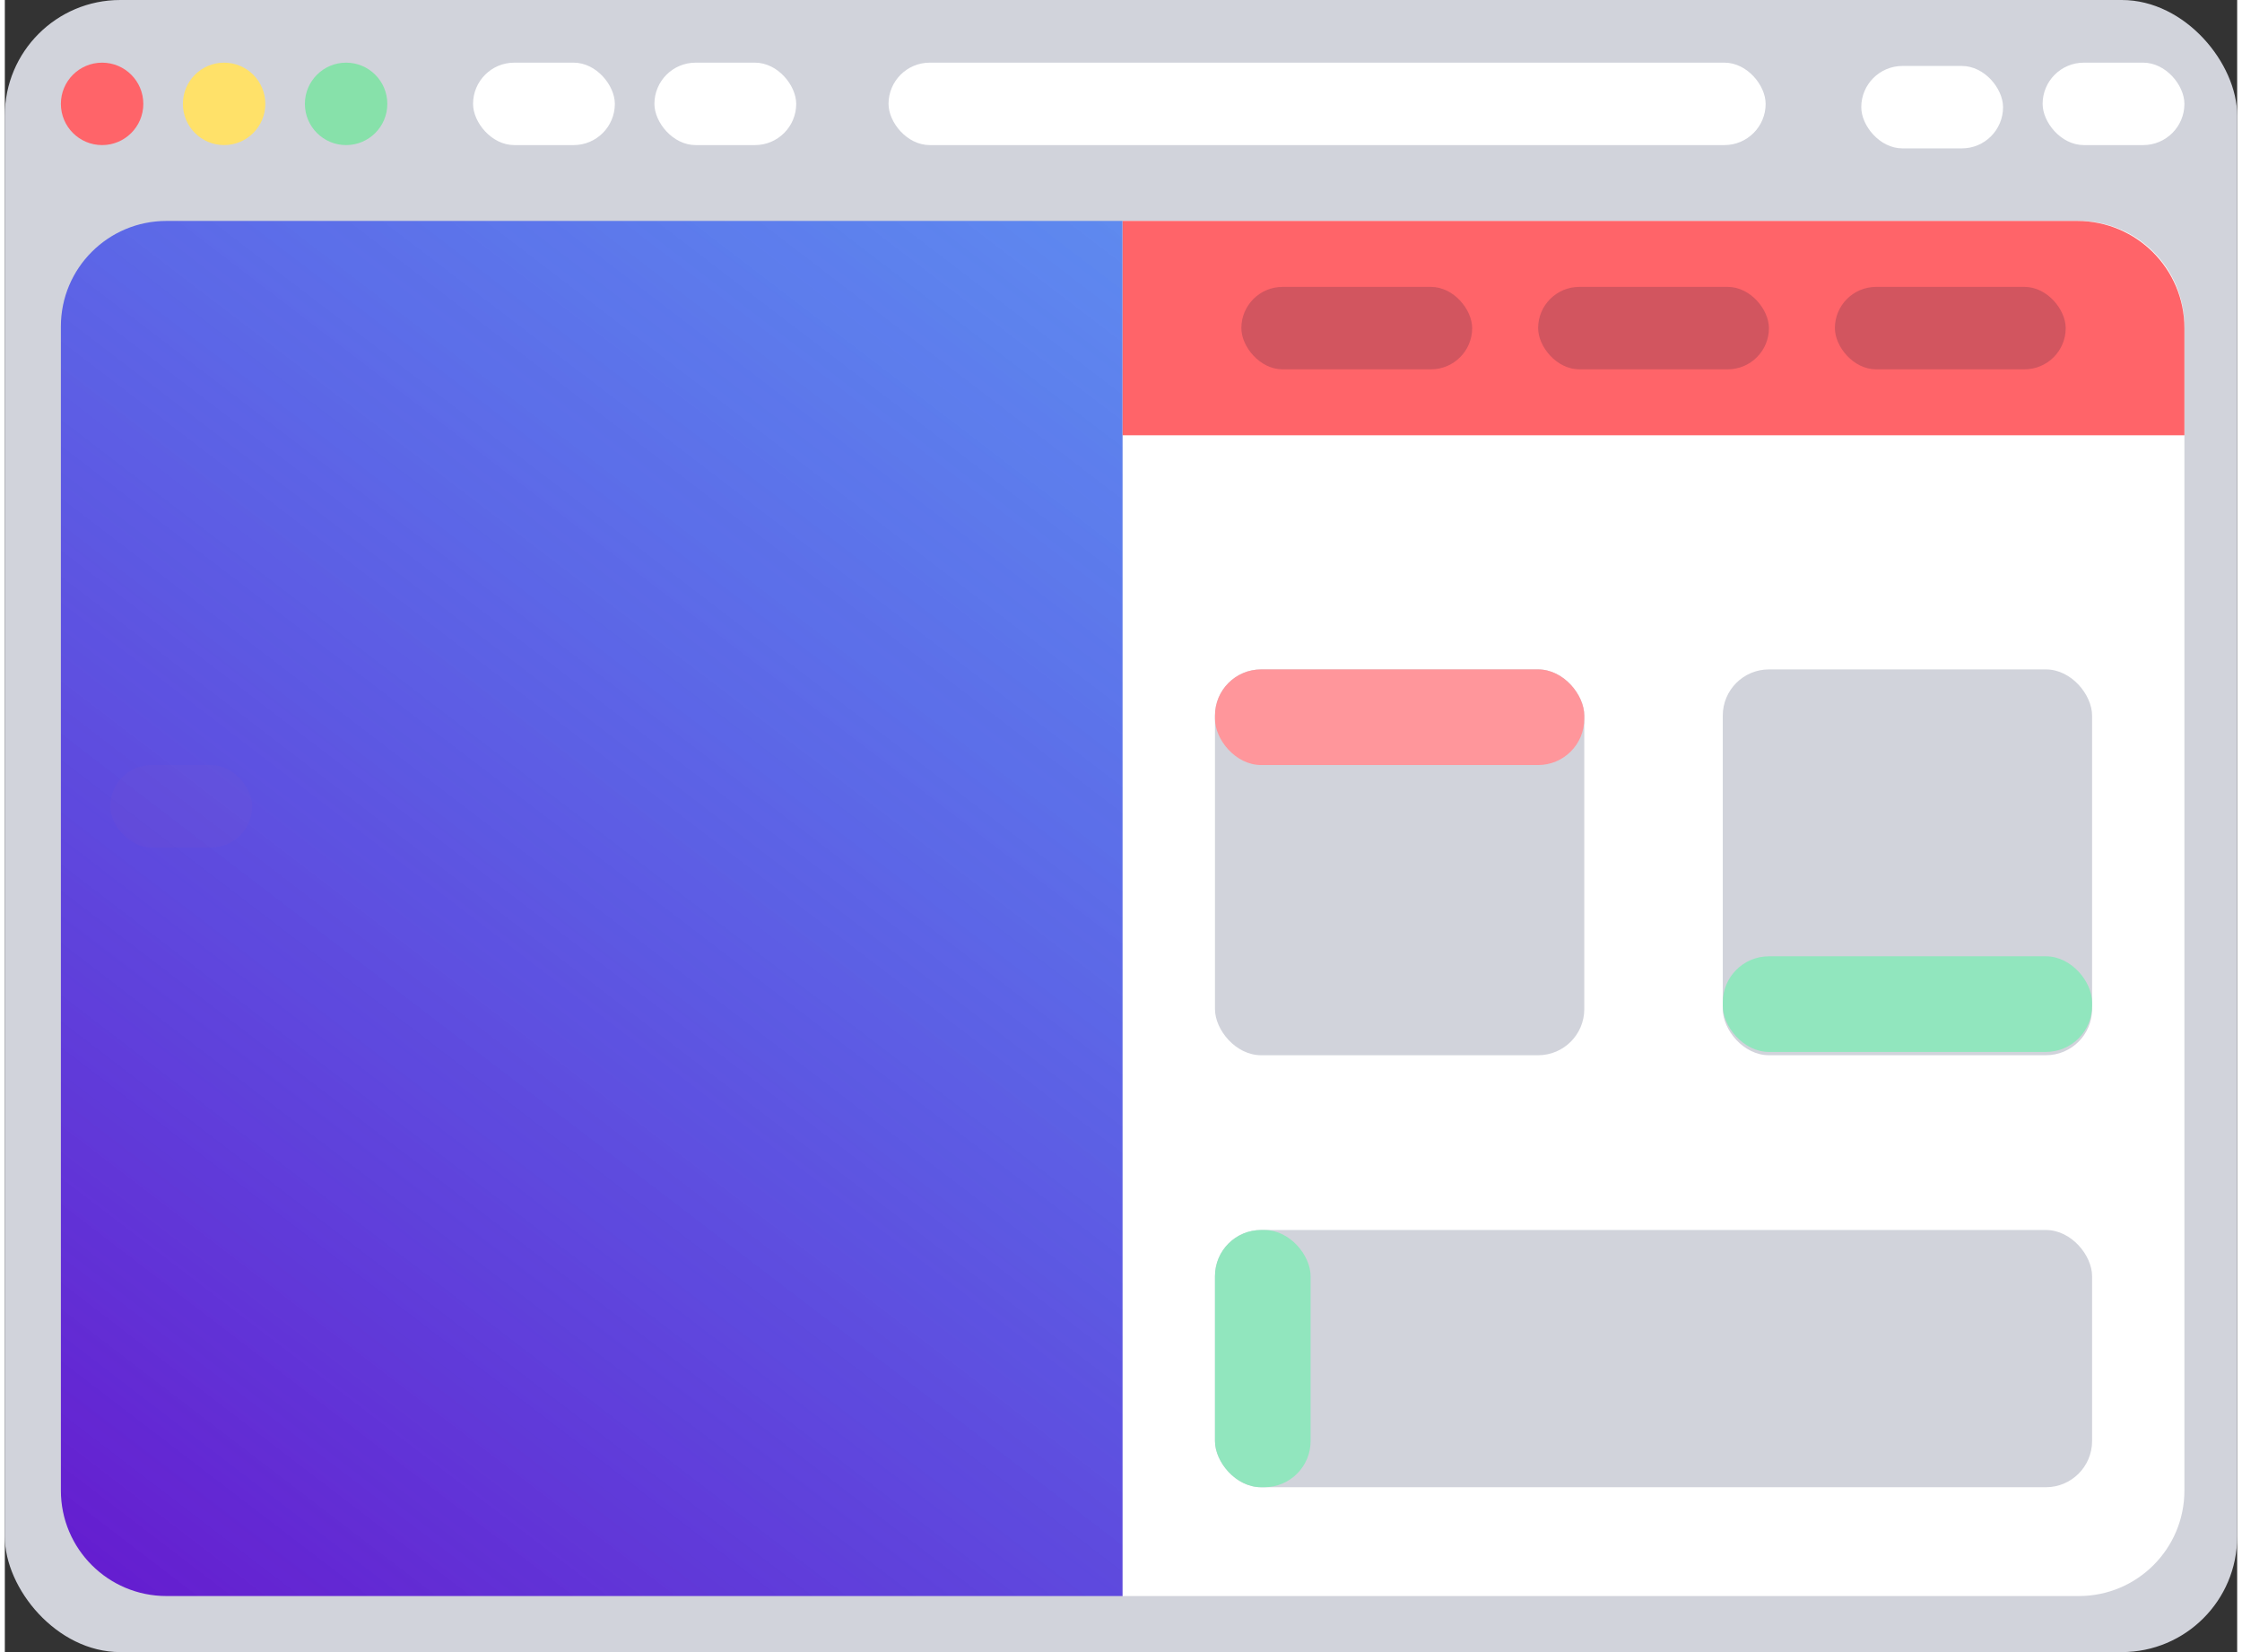 <svg class="ui-1" width="570" height="420" id="een514cnzrj1" xmlns="http://www.w3.org/2000/svg" xmlns:xlink="http://www.w3.org/1999/xlink" viewBox="0 0 677 501" shape-rendering="geometricPrecision" text-rendering="geometricPrecision"><rect x="0" y="0" width="677" height="501" fill="#333333" stroke="none"/><style><![CDATA[#een514cnzrj3-fill-0 {animation: een514cnzrj3-fill-0__c 19000ms linear infinite normal forwards}@keyframes een514cnzrj3-fill-0__c { 0% {stop-color: rgba(38,101,249,0.67)} 12.632% {stop-color: rgb(102,26,206)} 25.263% {stop-color: rgb(102,26,206)} 37.895% {stop-color: rgb(38,101,249)} 49.474% {stop-color: rgba(38,101,249,0.67)} 62.105% {stop-color: rgb(102,26,206)} 74.737% {stop-color: rgb(102,26,206)} 87.368% {stop-color: rgb(38,101,249)} 100% {stop-color: rgba(38,101,249,0.67)} }#een514cnzrj3-fill-1 {animation: een514cnzrj3-fill-1__c 19000ms linear infinite normal forwards}@keyframes een514cnzrj3-fill-1__c { 0% {stop-color: rgb(102,26,206)} 12.632% {stop-color: rgba(38,101,249,0.77)} 25.263% {stop-color: rgba(38,101,249,0.36)} 37.895% {stop-color: rgba(38,101,249,0.36)} 49.474% {stop-color: rgb(102,26,206)} 62.105% {stop-color: rgba(38,101,249,0.77)} 74.737% {stop-color: rgba(38,101,249,0.36)} 87.368% {stop-color: rgba(38,101,249,0.36)} 100% {stop-color: rgb(102,26,206)} }#een514cnzrj16 {animation: een514cnzrj16_c_o 19000ms linear infinite normal forwards}@keyframes een514cnzrj16_c_o { 0% {opacity: 0} 68.947% {opacity: 0;animation-timing-function: cubic-bezier(0.74,0.01,1,1)} 71.579% {opacity: 1;animation-timing-function: cubic-bezier(0.74,0.01,1,1)} 77.368% {opacity: 1;animation-timing-function: cubic-bezier(0,0,0.26,0.99)} 80% {opacity: 0} 100% {opacity: 0} }#een514cnzrj17 {animation: een514cnzrj17_c_o 19000ms linear infinite normal forwards}@keyframes een514cnzrj17_c_o { 0% {opacity: 0} 65.789% {opacity: 0;animation-timing-function: step-start} 67.895% {opacity: 1;animation-timing-function: step-start} 78.947% {opacity: 1;animation-timing-function: cubic-bezier(0.74,0.01,1,1)} 81.053% {opacity: 0} 100% {opacity: 0} }#een514cnzrj19 {animation: een514cnzrj19_c_o 19000ms linear infinite normal forwards}@keyframes een514cnzrj19_c_o { 0% {opacity: 0} 2.632% {opacity: 0;animation-timing-function: cubic-bezier(0.74,0.01,1,1)} 5.263% {opacity: 1;animation-timing-function: cubic-bezier(0.74,0.01,1,1)} 96.316% {opacity: 1;animation-timing-function: cubic-bezier(0,0,0.26,0.99)} 98.947% {opacity: 0} 100% {opacity: 0} }#een514cnzrj20 {animation: een514cnzrj20_c_o 19000ms linear infinite normal forwards}@keyframes een514cnzrj20_c_o { 0% {opacity: 0;animation-timing-function: step-start} 2.632% {opacity: 1;animation-timing-function: step-start} 97.895% {opacity: 1;animation-timing-function: cubic-bezier(0.74,0.01,1,1)} 100% {opacity: 0} }#een514cnzrj22 {animation: een514cnzrj22_c_o 19000ms linear infinite normal forwards}@keyframes een514cnzrj22_c_o { 0% {opacity: 0} 30% {opacity: 0;animation-timing-function: cubic-bezier(0.74,0.01,1,1)} 33.158% {opacity: 1;animation-timing-function: cubic-bezier(0.74,0.01,1,1)} 87.368% {opacity: 1;animation-timing-function: cubic-bezier(0,0,0.26,0.99)} 90.526% {opacity: 0} 100% {opacity: 0} }#een514cnzrj23 {animation: een514cnzrj23_c_o 19000ms linear infinite normal forwards}@keyframes een514cnzrj23_c_o { 0% {opacity: 0.03} 26.842% {opacity: 0.03;animation-timing-function: step-start} 28.947% {opacity: 1;animation-timing-function: step-start} 89.474% {opacity: 1;animation-timing-function: cubic-bezier(0.74,0.01,1,1)} 91.579% {opacity: 0.03} 100% {opacity: 0.03} }#een514cnzrj25 {animation: een514cnzrj25_c_o 19000ms linear infinite normal forwards}@keyframes een514cnzrj25_c_o { 0% {opacity: 0} 5.789% {opacity: 0;animation-timing-function: step-start} 8.421% {opacity: 1;animation-timing-function: step-start} 95.263% {opacity: 1;animation-timing-function: cubic-bezier(0.74,0.01,1,1)} 97.895% {opacity: 0} 100% {opacity: 0} }#een514cnzrj26 {animation: een514cnzrj26_c_o 19000ms linear infinite normal forwards}@keyframes een514cnzrj26_c_o { 0% {opacity: 0} 8.947% {opacity: 0;animation-timing-function: cubic-bezier(0.74,0.01,1,1)} 11.579% {opacity: 1;animation-timing-function: cubic-bezier(0.74,0.01,1,1)} 94.211% {opacity: 1;animation-timing-function: cubic-bezier(0,0,0.26,0.99)} 96.842% {opacity: 0} 100% {opacity: 0} }#een514cnzrj27 {animation: een514cnzrj27_c_o 19000ms linear infinite normal forwards}@keyframes een514cnzrj27_c_o { 0% {opacity: 0} 12.105% {opacity: 0;animation-timing-function: cubic-bezier(0.74,0.01,1,1)} 14.737% {opacity: 1;animation-timing-function: cubic-bezier(0.74,0.01,1,1)} 93.158% {opacity: 1;animation-timing-function: cubic-bezier(0,0,0.26,0.99)} 95.789% {opacity: 0} 100% {opacity: 0} }#een514cnzrj29 {animation: een514cnzrj29_c_o 19000ms linear infinite normal forwards}@keyframes een514cnzrj29_c_o { 0% {opacity: 0} 15.789% {opacity: 0;animation-timing-function: step-start} 18.421% {opacity: 1;animation-timing-function: step-start} 92.105% {opacity: 1;animation-timing-function: cubic-bezier(0.74,0.01,1,1)} 94.737% {opacity: 0} 100% {opacity: 0} }#een514cnzrj30 {animation: een514cnzrj30_c_o 19000ms linear infinite normal forwards}@keyframes een514cnzrj30_c_o { 0% {opacity: 0} 23.158% {opacity: 0;animation-timing-function: cubic-bezier(0.74,0.01,1,1)} 25.789% {opacity: 1;animation-timing-function: cubic-bezier(0.74,0.01,1,1)} 90% {opacity: 1;animation-timing-function: cubic-bezier(0,0,0.26,0.99)} 92.632% {opacity: 0} 100% {opacity: 0} }#een514cnzrj31 {animation: een514cnzrj31_c_o 19000ms linear infinite normal forwards}@keyframes een514cnzrj31_c_o { 0% {opacity: 0} 19.474% {opacity: 0;animation-timing-function: cubic-bezier(0.74,0.01,1,1)} 22.105% {opacity: 1;animation-timing-function: cubic-bezier(0.74,0.01,1,1)} 91.053% {opacity: 1;animation-timing-function: cubic-bezier(0,0,0.26,0.99)} 93.684% {opacity: 0} 100% {opacity: 0} }#een514cnzrj33 {animation: een514cnzrj33_c_o 19000ms linear infinite normal forwards}@keyframes een514cnzrj33_c_o { 0% {opacity: 0} 38.947% {opacity: 0;animation-timing-function: cubic-bezier(0.74,0.01,1,1)} 42.105% {opacity: 1;animation-timing-function: cubic-bezier(0.74,0.01,1,1)} 85.263% {opacity: 1;animation-timing-function: cubic-bezier(0,0,0.26,0.99)} 88.421% {opacity: 0} 100% {opacity: 0} }#een514cnzrj34 {animation: een514cnzrj34_c_o 19000ms linear infinite normal forwards}@keyframes een514cnzrj34_c_o { 0% {opacity: 0} 35.263% {opacity: 0;animation-timing-function: step-start} 37.895% {opacity: 1;animation-timing-function: step-start} 86.842% {opacity: 1;animation-timing-function: cubic-bezier(0.74,0.01,1,1)} 89.474% {opacity: 0} 100% {opacity: 0} }#een514cnzrj36 {animation: een514cnzrj36_c_o 19000ms linear infinite normal forwards}@keyframes een514cnzrj36_c_o { 0% {opacity: 0} 43.158% {opacity: 0;animation-timing-function: step-start} 45.789% {opacity: 1;animation-timing-function: step-start} 84.737% {opacity: 1;animation-timing-function: cubic-bezier(0.74,0.01,1,1)} 87.368% {opacity: 0} 100% {opacity: 0} }#een514cnzrj37 {animation: een514cnzrj37_c_o 19000ms linear infinite normal forwards}@keyframes een514cnzrj37_c_o { 0% {opacity: 0} 46.842% {opacity: 0;animation-timing-function: cubic-bezier(0.74,0.01,1,1)} 49.474% {opacity: 1;animation-timing-function: cubic-bezier(0.74,0.01,1,1)} 83.684% {opacity: 1;animation-timing-function: cubic-bezier(0,0,0.26,0.99)} 86.316% {opacity: 0} 100% {opacity: 0} }#een514cnzrj38 {animation: een514cnzrj38_c_o 19000ms linear infinite normal forwards}@keyframes een514cnzrj38_c_o { 0% {opacity: 0} 50.526% {opacity: 0;animation-timing-function: cubic-bezier(0.74,0.01,1,1)} 53.158% {opacity: 1;animation-timing-function: cubic-bezier(0.74,0.01,1,1)} 82.632% {opacity: 1;animation-timing-function: cubic-bezier(0,0,0.26,0.99)} 85.263% {opacity: 0} 100% {opacity: 0} }#een514cnzrj40 {animation: een514cnzrj40_c_o 19000ms linear infinite normal forwards}@keyframes een514cnzrj40_c_o { 0% {opacity: 0} 54.211% {opacity: 0;animation-timing-function: step-start} 56.316% {opacity: 1;animation-timing-function: step-start} 82.105% {opacity: 1;animation-timing-function: cubic-bezier(0.74,0.01,1,1)} 84.211% {opacity: 0} 100% {opacity: 0} }#een514cnzrj41 {animation: een514cnzrj41_c_o 19000ms linear infinite normal forwards}@keyframes een514cnzrj41_c_o { 0% {opacity: 0} 61.579% {opacity: 0;animation-timing-function: cubic-bezier(0.74,0.01,1,1)} 64.211% {opacity: 1;animation-timing-function: cubic-bezier(0.74,0.01,1,1)} 79.474% {opacity: 1;animation-timing-function: cubic-bezier(0,0,0.26,0.99)} 82.105% {opacity: 0} 100% {opacity: 0} }#een514cnzrj42 {animation: een514cnzrj42_c_o 19000ms linear infinite normal forwards}@keyframes een514cnzrj42_c_o { 0% {opacity: 0} 57.368% {opacity: 0;animation-timing-function: cubic-bezier(0.74,0.01,1,1)} 60% {opacity: 1;animation-timing-function: cubic-bezier(0.74,0.01,1,1)} 80.526% {opacity: 1;animation-timing-function: cubic-bezier(0,0,0.26,0.99)} 83.158% {opacity: 0} 100% {opacity: 0} }#een514cnzrj50_to {animation: een514cnzrj50_to__to 19000ms linear infinite normal forwards}@keyframes een514cnzrj50_to__to { 0% {transform: translate(381.5px,412px);animation-timing-function: cubic-bezier(0.42,0,0.58,1)} 7.895% {transform: translate(618px,412px);animation-timing-function: cubic-bezier(0.42,0,0.58,1)} 15.789% {transform: translate(381.5px,412px);animation-timing-function: cubic-bezier(0.42,0,0.58,1)} 23.684% {transform: translate(618px,412px);animation-timing-function: cubic-bezier(0.42,0,0.58,1)} 31.579% {transform: translate(381.5px,412px);animation-timing-function: cubic-bezier(0.42,0,0.58,1)} 39.474% {transform: translate(618px,412px);animation-timing-function: cubic-bezier(0.42,0,0.58,1)} 48.421% {transform: translate(381.5px,412px);animation-timing-function: cubic-bezier(0.42,0,0.58,1)} 56.316% {transform: translate(618px,412px);animation-timing-function: cubic-bezier(0.42,0,0.58,1)} 66.316% {transform: translate(381.5px,412px);animation-timing-function: cubic-bezier(0.42,0,0.58,1)} 75.263% {transform: translate(618px,412px);animation-timing-function: cubic-bezier(0.42,0,0.58,1)} 84.211% {transform: translate(381.5px,412px);animation-timing-function: cubic-bezier(0.42,0,0.58,1)} 92.105% {transform: translate(618px,412px);animation-timing-function: cubic-bezier(0.42,0,0.58,1)} 100% {transform: translate(381.5px,412px)} }#een514cnzrj53_to {animation: een514cnzrj53_to__to 19000ms linear infinite normal forwards}@keyframes een514cnzrj53_to__to { 0% {transform: translate(423px,217.5px)} 7.895% {transform: translate(423px,217.5px);animation-timing-function: cubic-bezier(0.78,0.01,0.315,1)} 15.526% {transform: translate(423px,304.5px);animation-timing-function: cubic-bezier(0.78,0.01,0.315,1)} 21.842% {transform: translate(423px,217.5px);animation-timing-function: cubic-bezier(0.78,0.01,0.315,1)} 24.737% {transform: translate(423px,217.5px);animation-timing-function: cubic-bezier(0.78,0.01,0.315,1)} 32.368% {transform: translate(423px,304.5px);animation-timing-function: cubic-bezier(0.78,0.01,0.315,1)} 38.684% {transform: translate(423px,217.5px);animation-timing-function: cubic-bezier(0.78,0.01,0.315,1)} 41.579% {transform: translate(423px,217.5px);animation-timing-function: cubic-bezier(0.78,0.01,0.315,1)} 49.211% {transform: translate(423px,304.5px);animation-timing-function: cubic-bezier(0.78,0.01,0.315,1)} 55.526% {transform: translate(423px,217.5px);animation-timing-function: cubic-bezier(0.78,0.01,0.315,1)} 58.421% {transform: translate(423px,217.5px);animation-timing-function: cubic-bezier(0.78,0.01,0.315,1)} 66.053% {transform: translate(423px,304.5px);animation-timing-function: cubic-bezier(0.78,0.01,0.315,1)} 72.368% {transform: translate(423px,217.5px);animation-timing-function: cubic-bezier(0.78,0.01,0.315,1)} 75.263% {transform: translate(423px,217.5px);animation-timing-function: cubic-bezier(0.78,0.01,0.315,1)} 82.895% {transform: translate(423px,304.5px);animation-timing-function: cubic-bezier(0.78,0.01,0.315,1)} 91.842% {transform: translate(423px,217.5px);animation-timing-function: cubic-bezier(0.78,0.01,0.315,1)} 100% {transform: translate(423px,217.5px)} }#een514cnzrj56_to {animation: een514cnzrj56_to__to 19000ms linear infinite normal forwards}@keyframes een514cnzrj56_to__to { 0% {transform: translate(577px,304.5px)} 7.895% {transform: translate(577px,304.5px);animation-timing-function: cubic-bezier(0.78,0.01,0.315,1)} 15.526% {transform: translate(577px,217.5px);animation-timing-function: cubic-bezier(0.78,0.01,0.315,1)} 21.842% {transform: translate(577px,304.5px);animation-timing-function: cubic-bezier(0.78,0.01,0.315,1)} 24.737% {transform: translate(577px,304.5px);animation-timing-function: cubic-bezier(0.78,0.01,0.315,1)} 32.368% {transform: translate(577px,217.5px);animation-timing-function: cubic-bezier(0.78,0.01,0.315,1)} 38.684% {transform: translate(577px,304.5px);animation-timing-function: cubic-bezier(0.78,0.01,0.315,1)} 41.579% {transform: translate(577px,304.5px);animation-timing-function: cubic-bezier(0.78,0.01,0.315,1)} 49.211% {transform: translate(577px,217.5px);animation-timing-function: cubic-bezier(0.78,0.01,0.315,1)} 55.526% {transform: translate(577px,304.5px);animation-timing-function: cubic-bezier(0.78,0.01,0.315,1)} 58.421% {transform: translate(577px,304.5px);animation-timing-function: cubic-bezier(0.78,0.01,0.315,1)} 66.053% {transform: translate(577px,217.5px);animation-timing-function: cubic-bezier(0.78,0.01,0.315,1)} 72.368% {transform: translate(577px,304.5px);animation-timing-function: cubic-bezier(0.78,0.01,0.315,1)} 75.263% {transform: translate(577px,304.5px);animation-timing-function: cubic-bezier(0.78,0.01,0.315,1)} 82.895% {transform: translate(577px,217.5px);animation-timing-function: cubic-bezier(0.78,0.01,0.315,1)} 91.842% {transform: translate(577px,304.5px);animation-timing-function: cubic-bezier(0.78,0.01,0.315,1)} 100% {transform: translate(577px,304.5px)} }]]></style><defs><linearGradient id="een514cnzrj3-fill" x1="339" y1="67" x2="17" y2="488" spreadMethod="pad" gradientUnits="userSpaceOnUse"><stop id="een514cnzrj3-fill-0" offset="0%" stop-color="rgba(38,101,249,0.67)"/><stop id="een514cnzrj3-fill-1" offset="100%" stop-color="rgb(102,26,206)"/></linearGradient></defs><rect id="een514cnzrj2" width="677" height="501" rx="35" ry="35" fill="rgb(209,211,219)" stroke="none" stroke-width="1"/><path id="een514cnzrj3" d="M17,99C17,81.327,31.327,67,49,67L339,67L339,484L49,484C31.327,484,17,469.673,17,452L17,99Z" fill="url(#een514cnzrj3-fill)" stroke="none" stroke-width="1"/><path id="een514cnzrj4" d="M339,67L629,67C646.673,67,661,81.327,661,99L661,452C661,469.673,646.673,484,629,484L339,484L339,67Z" fill="rgb(255,255,255)" stroke="none" stroke-width="1"/><g id="een514cnzrj5"><circle id="een514cnzrj6" r="12.5" transform="matrix(1 0 0 1 29.5 31.5)" fill="rgb(255,100,105)" stroke="none" stroke-width="1"/><circle id="een514cnzrj7" r="12.5" transform="matrix(1 0 0 1 66.5 31.5)" fill="rgb(255,225,105)" stroke="none" stroke-width="1"/><circle id="een514cnzrj8" r="12.5" transform="matrix(1 0 0 1 103.5 31.5)" fill="rgb(135,225,170)" stroke="none" stroke-width="1"/><rect id="een514cnzrj9" width="43" height="25" rx="12.5" ry="12.5" transform="matrix(1 0 0 1 142 19)" fill="rgb(255,255,255)" stroke="none" stroke-width="1"/><rect id="een514cnzrj10" width="43" height="25" rx="12.5" ry="12.5" transform="matrix(1 0 0 1 197 19)" fill="rgb(255,255,255)" stroke="none" stroke-width="1"/><rect id="een514cnzrj11" width="43" height="25" rx="12.5" ry="12.5" transform="matrix(1 0 0 1 618 19)" fill="rgb(255,255,255)" stroke="none" stroke-width="1"/><rect id="een514cnzrj12" width="43" height="25" rx="12.5" ry="12.5" transform="matrix(1 0 0 1 563 20)" fill="rgb(255,255,255)" stroke="none" stroke-width="1"/><rect id="een514cnzrj13" width="266" height="25" rx="12.5" ry="12.5" transform="matrix(1 0 0 1 268 19)" fill="rgb(255,255,255)" stroke="none" stroke-width="1"/></g><g id="een514cnzrj14"><g id="een514cnzrj15"><rect id="een514cnzrj16" width="206" height="25" rx="12.5" ry="12.5" transform="matrix(1 0 0 1 116 439)" opacity="0" fill="rgb(253,179,9)" stroke="none" stroke-width="1"/><rect id="een514cnzrj17" width="43" height="25" rx="12.5" ry="12.5" transform="matrix(1 0 0 1 32.5 438.5)" opacity="0" fill="rgb(255,100,105)" stroke="none" stroke-width="1"/></g><g id="een514cnzrj18"><rect id="een514cnzrj19" width="206" height="25" rx="12.5" ry="12.5" transform="matrix(1 0 0 1 116 87)" opacity="0" fill="rgb(253,179,9)" stroke="none" stroke-width="1"/><rect id="een514cnzrj20" width="43" height="25" rx="12.5" ry="12.5" transform="matrix(1 0 0 1 32 87)" opacity="0" fill="rgb(255,100,105)" stroke="none" stroke-width="1"/></g><g id="een514cnzrj21"><rect id="een514cnzrj22" width="206" height="25" rx="12.5" ry="12.5" transform="matrix(1 0 0 1 116 232)" opacity="0" fill="rgb(253,179,9)" stroke="none" stroke-width="1"/><rect id="een514cnzrj23" width="43" height="25" rx="12.5" ry="12.5" transform="matrix(1 0 0 1 32 232)" opacity="0.03" fill="rgb(255,100,105)" stroke="none" stroke-width="1"/></g><g id="een514cnzrj24"><rect id="een514cnzrj25" width="43" height="25" rx="12.5" ry="12.5" transform="matrix(1 0 0 1 73 132)" opacity="0" fill="rgb(255,100,105)" stroke="none" stroke-width="1"/><rect id="een514cnzrj26" width="77" height="25" rx="12.5" ry="12.5" transform="matrix(1 0 0 1 142 132)" opacity="0" fill="rgb(145,230,190)" stroke="none" stroke-width="1"/><rect id="een514cnzrj27" width="77" height="25" rx="12.5" ry="12.5" transform="matrix(1 0 0 1 245 132)" opacity="0" fill="rgb(255,255,255)" stroke="none" stroke-width="1"/></g><g id="een514cnzrj28"><rect id="een514cnzrj29" width="43" height="25" rx="12.5" ry="12.5" transform="matrix(1 0 0 1 73 187)" opacity="0" fill="rgb(255,100,105)" stroke="none" stroke-width="1"/><rect id="een514cnzrj30" width="43" height="25" rx="12.5" ry="12.5" transform="matrix(1 0 0 1 279 187)" opacity="0" fill="rgb(255,255,255)" stroke="none" stroke-width="1"/><rect id="een514cnzrj31" width="103" height="25" rx="12.5" ry="12.5" transform="matrix(1 0 0 1 142 187)" opacity="0" fill="rgb(145,230,190)" stroke="none" stroke-width="1"/></g><g id="een514cnzrj32"><rect id="een514cnzrj33" width="206" height="25" rx="12.5" ry="12.5" transform="matrix(1 0 0 1 116 294)" opacity="0" fill="rgb(255,255,255)" stroke="none" stroke-width="1"/><rect id="een514cnzrj34" width="43" height="25" rx="12.5" ry="12.5" transform="matrix(1 0 0 1 32 294)" opacity="0" fill="rgb(255,100,105)" stroke="none" stroke-width="1"/></g><g id="een514cnzrj35"><rect id="een514cnzrj36" width="43" height="25" rx="12.5" ry="12.5" transform="matrix(1 0 0 1 73 339)" opacity="0" fill="rgb(255,100,105)" stroke="none" stroke-width="1"/><rect id="een514cnzrj37" width="77" height="25" rx="12.5" ry="12.5" transform="matrix(1 0 0 1 142 339)" opacity="0" fill="rgb(145,230,190)" stroke="none" stroke-width="1"/><rect id="een514cnzrj38" width="77" height="25" rx="12.5" ry="12.5" transform="matrix(1 0 0 1 245 339)" opacity="0" fill="rgb(255,255,255)" stroke="none" stroke-width="1"/></g><g id="een514cnzrj39"><rect id="een514cnzrj40" width="43" height="25" rx="12.5" ry="12.5" transform="matrix(1 0 0 1 73 394)" opacity="0" fill="rgb(255,100,105)" stroke="none" stroke-width="1"/><rect id="een514cnzrj41" width="103" height="25" rx="12.5" ry="12.5" transform="matrix(1 0 0 1 219 394)" opacity="0" fill="rgb(145,230,190)" stroke="none" stroke-width="1"/><rect id="een514cnzrj42" width="49" height="25" rx="12.5" ry="12.5" transform="matrix(1 0 0 1 142 394)" opacity="0" fill="rgb(255,255,255)" stroke="none" stroke-width="1"/></g></g><path id="een514cnzrj43" d="M339,67L628.5,67C646.449,67,661,81.551,661,99.5L661,132L339,132L339,67Z" fill="rgb(255,100,105)" stroke="none" stroke-width="1"/><g id="een514cnzrj44"><rect id="een514cnzrj45" width="70" height="25" rx="12.5" ry="12.5" transform="matrix(1 0 0 1 375 87)" fill="rgb(210,85,95)" stroke="none" stroke-width="1"/><rect id="een514cnzrj46" width="70" height="25" rx="12.5" ry="12.5" transform="matrix(1 0 0 1 465 87)" fill="rgb(210,85,95)" stroke="none" stroke-width="1"/><rect id="een514cnzrj47" width="70" height="25" rx="12.5" ry="12.5" transform="matrix(1 0 0 1 555 87)" fill="rgb(210,85,95)" stroke="none" stroke-width="1"/></g><g id="een514cnzrj48"><rect id="een514cnzrj49" width="266" height="78" rx="14" ry="14" transform="matrix(1 0 0 1 367 373)" fill="rgb(209,211,219)" stroke="none" stroke-width="1"/><g id="een514cnzrj50_to" transform="translate(381.5,412)"><rect id="een514cnzrj50" width="29" height="78" rx="14" ry="14" transform="translate(-14.5,-39)" fill="rgb(145,230,190)" stroke="none" stroke-width="1"/></g></g><g id="een514cnzrj51"><rect id="een514cnzrj52" width="112" height="117" rx="14" ry="14" transform="matrix(1 0 0 1 367 203)" fill="rgb(209,211,219)" stroke="none" stroke-width="1"/><g id="een514cnzrj53_to" transform="translate(423,217.5)"><rect id="een514cnzrj53" width="112" height="29" rx="14" ry="14" transform="translate(-56,-14.5)" fill="rgb(255,150,155)" stroke="none" stroke-width="1"/></g></g><g id="een514cnzrj54"><rect id="een514cnzrj55" width="112" height="117" rx="14" ry="14" transform="matrix(1 0 0 1 521 203)" fill="rgb(209,211,219)" stroke="none" stroke-width="1"/><g id="een514cnzrj56_to" transform="translate(577,304.5)"><rect id="een514cnzrj56" width="112" height="29" rx="14" ry="14" transform="translate(-56,-14.5)" fill="rgb(145,230,190)" stroke="none" stroke-width="1"/></g></g></svg>